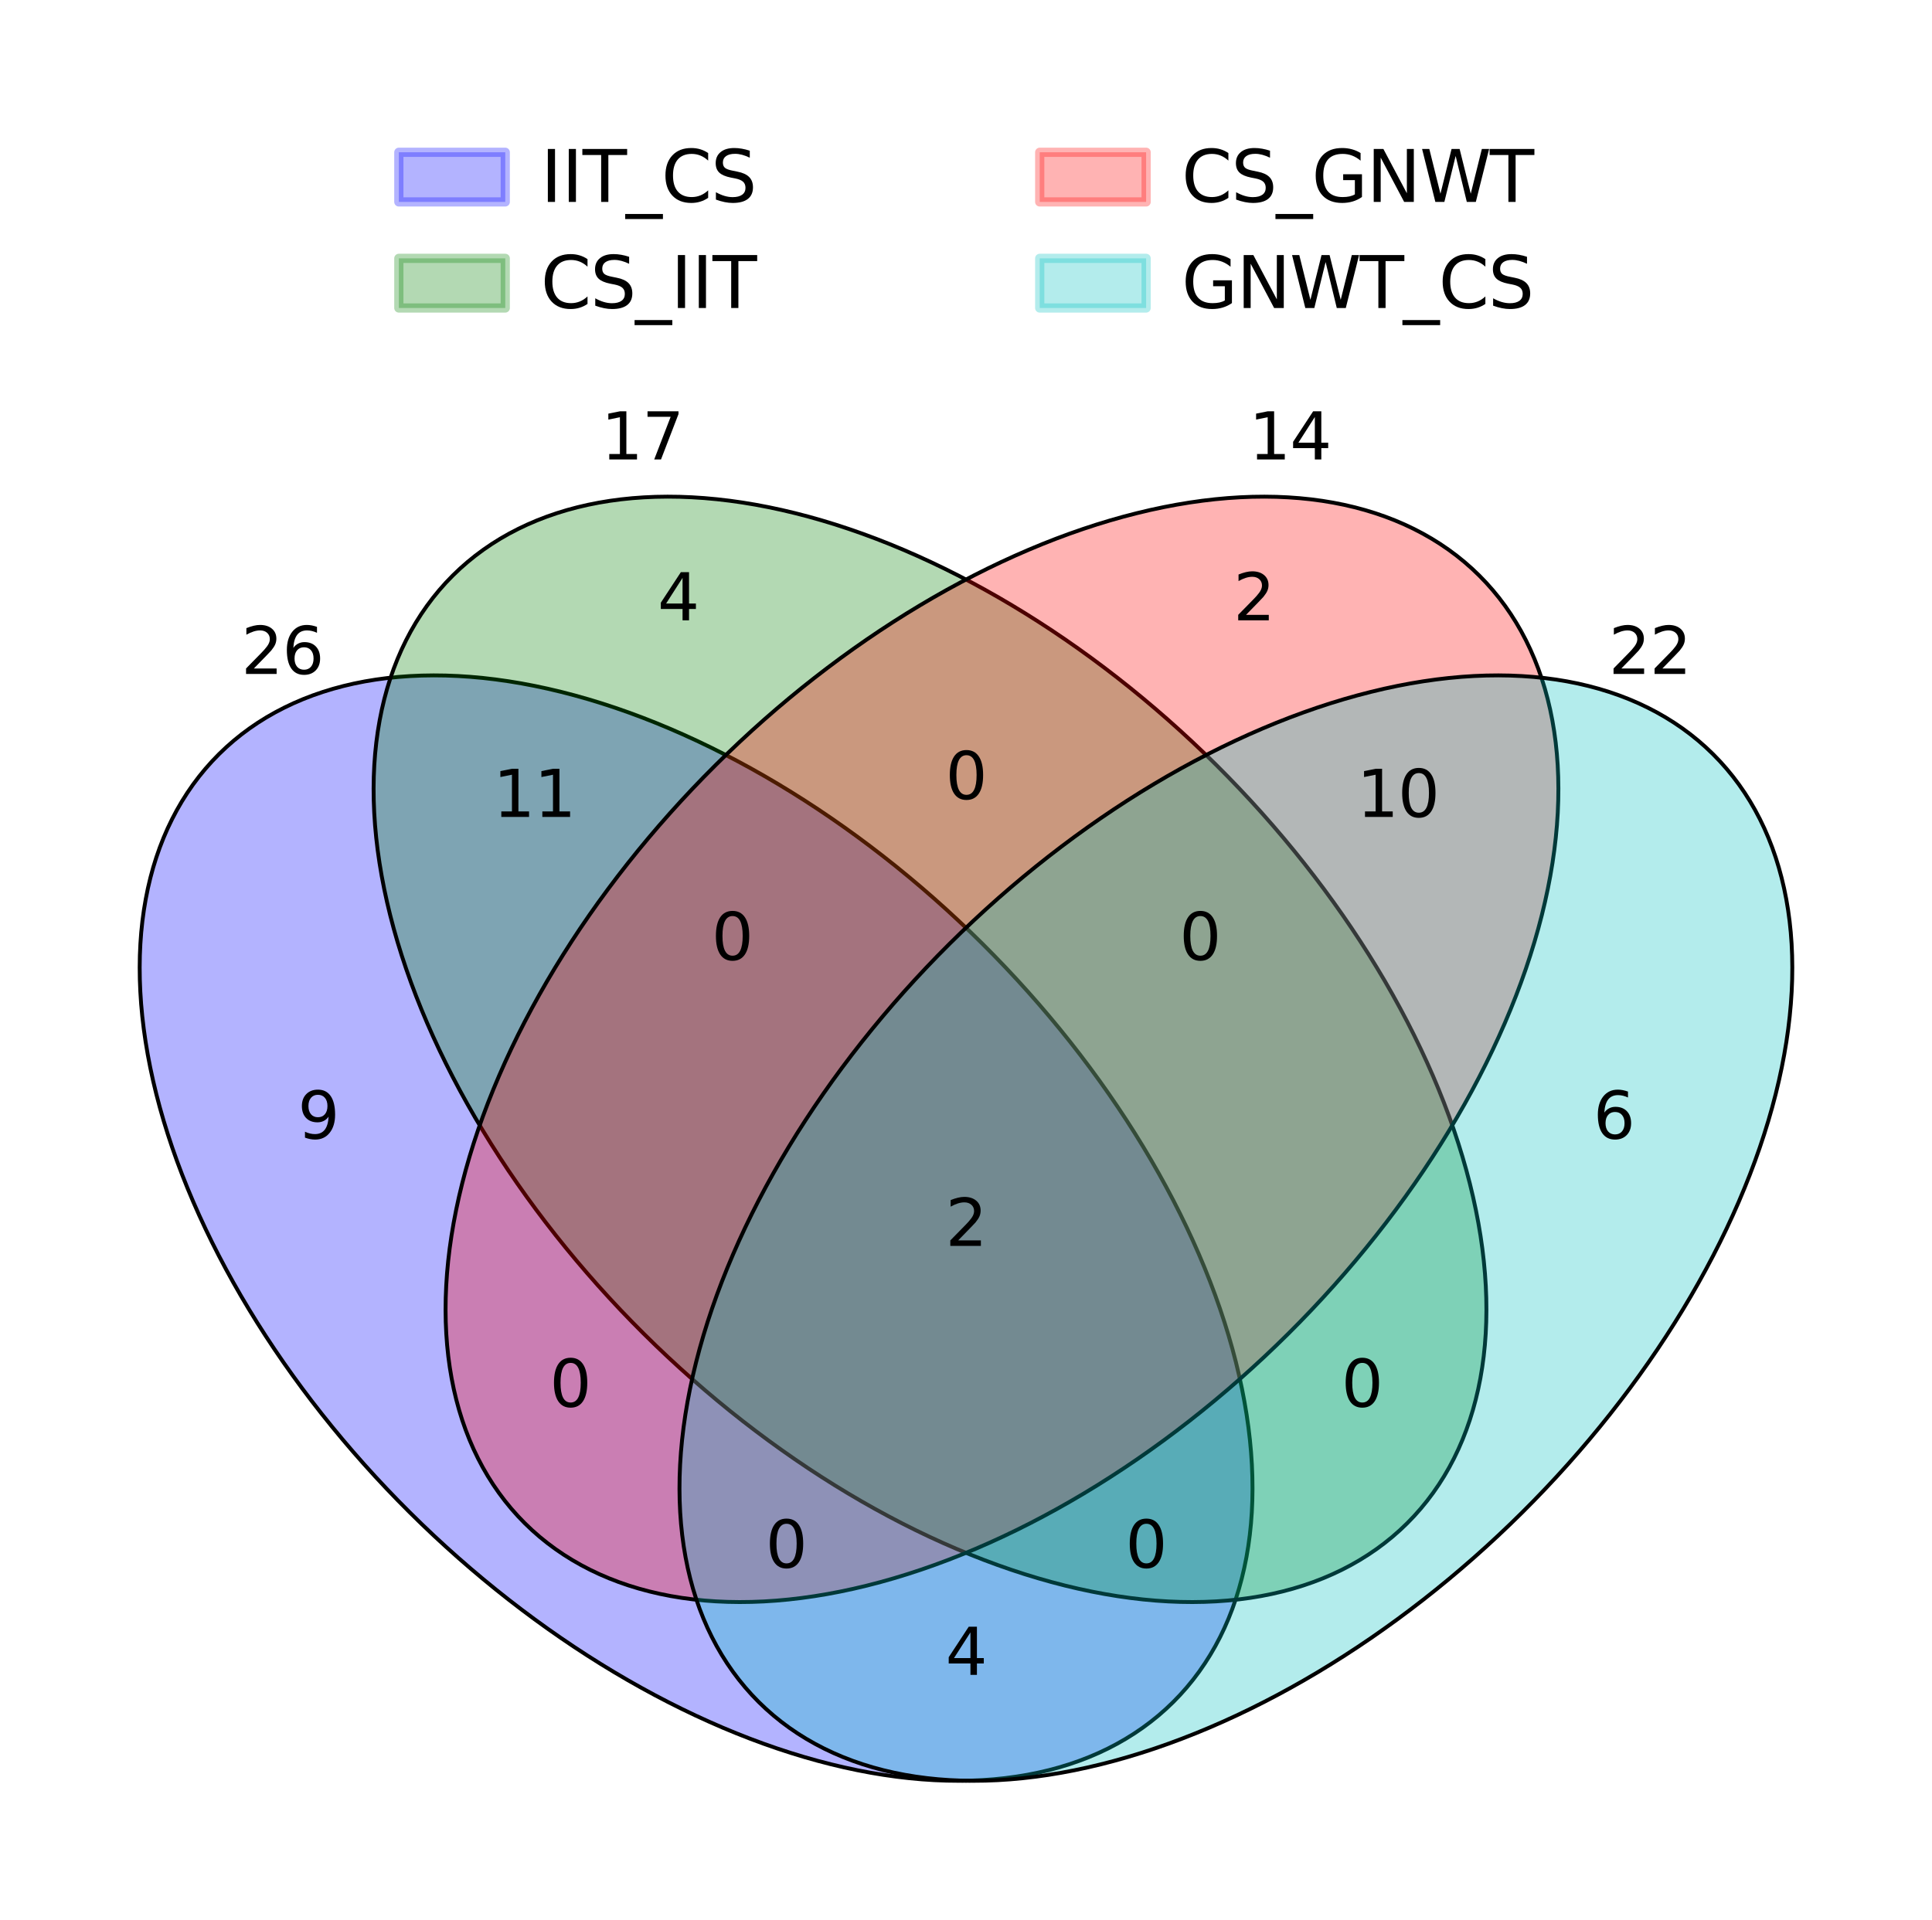 <?xml version="1.0" encoding="utf-8" standalone="no"?>
<!DOCTYPE svg PUBLIC "-//W3C//DTD SVG 1.1//EN"
  "http://www.w3.org/Graphics/SVG/1.1/DTD/svg11.dtd">
<svg xmlns:xlink="http://www.w3.org/1999/xlink" width="209.7pt" height="208.44pt" viewBox="0 0 209.7 208.44" xmlns="http://www.w3.org/2000/svg" version="1.1">
 <defs>
  <style type="text/css">*{stroke-linejoin: round; stroke-linecap: butt}</style>
 </defs>
 <g id="figure_1">
  <g id="patch_1">
   <path d="M 0 208.44 
L 209.7 208.44 
L 209.7 0 
L 0 0 
z
" style="fill: #ffffff"/>
  </g>
  <g id="axes_1">
   <g id="patch_2">
    <path d="M 23.768 81.873 
C 15.528 90.061 13.08 103.335 16.965 118.773 
C 20.85 134.211 30.749 150.552 44.483 164.198 
C 58.217 177.843 74.664 187.678 90.203 191.538 
C 105.741 195.398 119.101 192.966 127.342 184.779 
C 135.582 176.591 138.03 163.317 134.145 147.879 
C 130.26 132.441 120.361 116.1 106.627 102.454 
C 92.893 88.809 76.446 78.974 60.907 75.114 
C 45.369 71.254 32.009 73.686 23.768 81.873 
z
" clip-path="url(#p78885ebf4f)" style="fill: #0000ff; opacity: 0.3"/>
   </g>
   <g id="patch_3">
    <path d="M 23.768 81.873 
C 15.528 90.061 13.08 103.335 16.965 118.773 
C 20.85 134.211 30.749 150.552 44.483 164.198 
C 58.217 177.843 74.664 187.678 90.203 191.538 
C 105.741 195.398 119.101 192.966 127.342 184.779 
C 135.582 176.591 138.03 163.317 134.145 147.879 
C 130.26 132.441 120.361 116.1 106.627 102.454 
C 92.893 88.809 76.446 78.974 60.907 75.114 
C 45.369 71.254 32.009 73.686 23.768 81.873 
L 23.768 81.873 
z
" clip-path="url(#p78885ebf4f)" style="fill: none; stroke: #000000; stroke-width: 0.42; stroke-linejoin: miter"/>
   </g>
   <g id="patch_4">
    <path d="M 49.157 62.469 
C 40.917 70.657 38.469 83.931 42.354 99.369 
C 46.239 114.807 56.138 131.148 69.872 144.794 
C 83.606 158.439 100.053 168.274 115.591 172.134 
C 131.13 175.994 144.49 173.562 152.731 165.375 
C 160.971 157.187 163.419 143.913 159.534 128.475 
C 155.649 113.037 145.75 96.696 132.016 83.05 
C 118.282 69.405 101.835 59.57 86.296 55.71 
C 70.758 51.85 57.398 54.282 49.157 62.469 
z
" clip-path="url(#p78885ebf4f)" style="fill: #008000; opacity: 0.3"/>
   </g>
   <g id="patch_5">
    <path d="M 49.157 62.469 
C 40.917 70.657 38.469 83.931 42.354 99.369 
C 46.239 114.807 56.138 131.148 69.872 144.794 
C 83.606 158.439 100.053 168.274 115.591 172.134 
C 131.13 175.994 144.49 173.562 152.731 165.375 
C 160.971 157.187 163.419 143.913 159.534 128.475 
C 155.649 113.037 145.75 96.696 132.016 83.05 
C 118.282 69.405 101.835 59.57 86.296 55.71 
C 70.758 51.85 57.398 54.282 49.157 62.469 
L 49.157 62.469 
z
" clip-path="url(#p78885ebf4f)" style="fill: none; stroke: #000000; stroke-width: 0.42; stroke-linejoin: miter"/>
   </g>
   <g id="patch_6">
    <path d="M 56.969 165.375 
C 65.21 173.562 78.57 175.994 94.109 172.134 
C 109.647 168.274 126.094 158.439 139.828 144.794 
C 153.562 131.148 163.461 114.807 167.346 99.369 
C 171.231 83.931 168.783 70.657 160.543 62.469 
C 152.302 54.282 138.942 51.85 123.403 55.71 
C 107.865 59.57 91.418 69.405 77.684 83.05 
C 63.95 96.696 54.051 113.037 50.166 128.475 
C 46.281 143.913 48.729 157.187 56.969 165.375 
z
" clip-path="url(#p78885ebf4f)" style="fill: #ff0000; opacity: 0.3"/>
   </g>
   <g id="patch_7">
    <path d="M 56.969 165.375 
C 65.21 173.562 78.57 175.994 94.109 172.134 
C 109.647 168.274 126.094 158.439 139.828 144.794 
C 153.562 131.148 163.461 114.807 167.346 99.369 
C 171.231 83.931 168.783 70.657 160.543 62.469 
C 152.302 54.282 138.942 51.85 123.403 55.71 
C 107.865 59.57 91.418 69.405 77.684 83.05 
C 63.95 96.696 54.051 113.037 50.166 128.475 
C 46.281 143.913 48.729 157.187 56.969 165.375 
L 56.969 165.375 
z
" clip-path="url(#p78885ebf4f)" style="fill: none; stroke: #000000; stroke-width: 0.42; stroke-linejoin: miter"/>
   </g>
   <g id="patch_8">
    <path d="M 82.358 184.779 
C 90.599 192.966 103.959 195.398 119.498 191.538 
C 135.036 187.678 151.483 177.843 165.217 164.198 
C 178.951 150.552 188.85 134.211 192.735 118.773 
C 196.62 103.335 194.172 90.061 185.932 81.873 
C 177.691 73.686 164.331 71.254 148.792 75.114 
C 133.254 78.974 116.807 88.809 103.073 102.454 
C 89.339 116.1 79.44 132.441 75.555 147.879 
C 71.67 163.317 74.118 176.591 82.358 184.779 
z
" clip-path="url(#p78885ebf4f)" style="fill: #00bfbf; opacity: 0.3"/>
   </g>
   <g id="patch_9">
    <path d="M 82.358 184.779 
C 90.599 192.966 103.959 195.398 119.498 191.538 
C 135.036 187.678 151.483 177.843 165.217 164.198 
C 178.951 150.552 188.85 134.211 192.735 118.773 
C 196.62 103.335 194.172 90.061 185.932 81.873 
C 177.691 73.686 164.331 71.254 148.792 75.114 
C 133.254 78.974 116.807 88.809 103.073 102.454 
C 89.339 116.1 79.44 132.441 75.555 147.879 
C 71.67 163.317 74.118 176.591 82.358 184.779 
L 82.358 184.779 
z
" clip-path="url(#p78885ebf4f)" style="fill: none; stroke: #000000; stroke-width: 0.42; stroke-linejoin: miter"/>
   </g>
   <g id="text_1">
    <!-- 26 -->
    <g transform="translate(26.182 73.165) scale(0.07 -0.07)">
     <defs>
      <path id="DejaVuSans-32" d="M 1228 531 
L 3431 531 
L 3431 0 
L 469 0 
L 469 531 
Q 828 903 1448 1529 
Q 2069 2156 2228 2338 
Q 2531 2678 2651 2914 
Q 2772 3150 2772 3378 
Q 2772 3750 2511 3984 
Q 2250 4219 1831 4219 
Q 1534 4219 1204 4116 
Q 875 4013 500 3803 
L 500 4441 
Q 881 4594 1212 4672 
Q 1544 4750 1819 4750 
Q 2544 4750 2975 4387 
Q 3406 4025 3406 3419 
Q 3406 3131 3298 2873 
Q 3191 2616 2906 2266 
Q 2828 2175 2409 1742 
Q 1991 1309 1228 531 
z
" transform="scale(0.016)"/>
      <path id="DejaVuSans-36" d="M 2113 2584 
Q 1688 2584 1439 2293 
Q 1191 2003 1191 1497 
Q 1191 994 1439 701 
Q 1688 409 2113 409 
Q 2538 409 2786 701 
Q 3034 994 3034 1497 
Q 3034 2003 2786 2293 
Q 2538 2584 2113 2584 
z
M 3366 4563 
L 3366 3988 
Q 3128 4100 2886 4159 
Q 2644 4219 2406 4219 
Q 1781 4219 1451 3797 
Q 1122 3375 1075 2522 
Q 1259 2794 1537 2939 
Q 1816 3084 2150 3084 
Q 2853 3084 3261 2657 
Q 3669 2231 3669 1497 
Q 3669 778 3244 343 
Q 2819 -91 2113 -91 
Q 1303 -91 875 529 
Q 447 1150 447 2328 
Q 447 3434 972 4092 
Q 1497 4750 2381 4750 
Q 2619 4750 2861 4703 
Q 3103 4656 3366 4563 
z
" transform="scale(0.016)"/>
     </defs>
     <use xlink:href="#DejaVuSans-32"/>
     <use xlink:href="#DejaVuSans-36" x="63.623"/>
    </g>
   </g>
   <g id="text_2">
    <!-- 17 -->
    <g transform="translate(65.242 49.88) scale(0.07 -0.07)">
     <defs>
      <path id="DejaVuSans-31" d="M 794 531 
L 1825 531 
L 1825 4091 
L 703 3866 
L 703 4441 
L 1819 4666 
L 2450 4666 
L 2450 531 
L 3481 531 
L 3481 0 
L 794 0 
L 794 531 
z
" transform="scale(0.016)"/>
      <path id="DejaVuSans-37" d="M 525 4666 
L 3525 4666 
L 3525 4397 
L 1831 0 
L 1172 0 
L 2766 4134 
L 525 4134 
L 525 4666 
z
" transform="scale(0.016)"/>
     </defs>
     <use xlink:href="#DejaVuSans-31"/>
     <use xlink:href="#DejaVuSans-37" x="63.623"/>
    </g>
   </g>
   <g id="text_3">
    <!-- 14 -->
    <g transform="translate(135.55 49.88) scale(0.07 -0.07)">
     <defs>
      <path id="DejaVuSans-34" d="M 2419 4116 
L 825 1625 
L 2419 1625 
L 2419 4116 
z
M 2253 4666 
L 3047 4666 
L 3047 1625 
L 3713 1625 
L 3713 1100 
L 3047 1100 
L 3047 0 
L 2419 0 
L 2419 1100 
L 313 1100 
L 313 1709 
L 2253 4666 
z
" transform="scale(0.016)"/>
     </defs>
     <use xlink:href="#DejaVuSans-31"/>
     <use xlink:href="#DejaVuSans-34" x="63.623"/>
    </g>
   </g>
   <g id="text_4">
    <!-- 22 -->
    <g transform="translate(174.61 73.165) scale(0.07 -0.07)">
     <use xlink:href="#DejaVuSans-32"/>
     <use xlink:href="#DejaVuSans-32" x="63.623"/>
    </g>
   </g>
   <g id="text_5">
    <!-- 9 -->
    <g transform="translate(32.315 123.615) scale(0.07 -0.07)">
     <defs>
      <path id="DejaVuSans-39" d="M 703 97 
L 703 672 
Q 941 559 1184 500 
Q 1428 441 1663 441 
Q 2288 441 2617 861 
Q 2947 1281 2994 2138 
Q 2813 1869 2534 1725 
Q 2256 1581 1919 1581 
Q 1219 1581 811 2004 
Q 403 2428 403 3163 
Q 403 3881 828 4315 
Q 1253 4750 1959 4750 
Q 2769 4750 3195 4129 
Q 3622 3509 3622 2328 
Q 3622 1225 3098 567 
Q 2575 -91 1691 -91 
Q 1453 -91 1209 -44 
Q 966 3 703 97 
z
M 1959 2075 
Q 2384 2075 2632 2365 
Q 2881 2656 2881 3163 
Q 2881 3666 2632 3958 
Q 2384 4250 1959 4250 
Q 1534 4250 1286 3958 
Q 1038 3666 1038 3163 
Q 1038 2656 1286 2365 
Q 1534 2075 1959 2075 
z
" transform="scale(0.016)"/>
     </defs>
     <use xlink:href="#DejaVuSans-39"/>
    </g>
   </g>
   <g id="text_6">
    <!-- 4 -->
    <g transform="translate(71.375 67.344) scale(0.07 -0.07)">
     <use xlink:href="#DejaVuSans-34"/>
    </g>
   </g>
   <g id="text_7">
    <!-- 2 -->
    <g transform="translate(133.871 67.344) scale(0.07 -0.07)">
     <use xlink:href="#DejaVuSans-32"/>
    </g>
   </g>
   <g id="text_8">
    <!-- 6 -->
    <g transform="translate(172.931 123.615) scale(0.07 -0.07)">
     <use xlink:href="#DejaVuSans-36"/>
    </g>
   </g>
   <g id="text_9">
    <!-- 11 -->
    <g transform="translate(53.524 88.688) scale(0.07 -0.07)">
     <use xlink:href="#DejaVuSans-31"/>
     <use xlink:href="#DejaVuSans-31" x="63.623"/>
    </g>
   </g>
   <g id="text_10">
    <!-- 0 -->
    <g transform="translate(59.657 152.721) scale(0.07 -0.07)">
     <defs>
      <path id="DejaVuSans-30" d="M 2034 4250 
Q 1547 4250 1301 3770 
Q 1056 3291 1056 2328 
Q 1056 1369 1301 889 
Q 1547 409 2034 409 
Q 2525 409 2770 889 
Q 3016 1369 3016 2328 
Q 3016 3291 2770 3770 
Q 2525 4250 2034 4250 
z
M 2034 4750 
Q 2819 4750 3233 4129 
Q 3647 3509 3647 2328 
Q 3647 1150 3233 529 
Q 2819 -91 2034 -91 
Q 1250 -91 836 529 
Q 422 1150 422 2328 
Q 422 3509 836 4129 
Q 1250 4750 2034 4750 
z
" transform="scale(0.016)"/>
     </defs>
     <use xlink:href="#DejaVuSans-30"/>
    </g>
   </g>
   <g id="text_11">
    <!-- 4 -->
    <g transform="translate(102.623 181.827) scale(0.07 -0.07)">
     <use xlink:href="#DejaVuSans-34"/>
    </g>
   </g>
   <g id="text_12">
    <!-- 0 -->
    <g transform="translate(102.623 86.748) scale(0.07 -0.07)">
     <use xlink:href="#DejaVuSans-30"/>
    </g>
   </g>
   <g id="text_13">
    <!-- 0 -->
    <g transform="translate(145.589 152.721) scale(0.07 -0.07)">
     <use xlink:href="#DejaVuSans-30"/>
    </g>
   </g>
   <g id="text_14">
    <!-- 10 -->
    <g transform="translate(147.268 88.688) scale(0.07 -0.07)">
     <use xlink:href="#DejaVuSans-31"/>
     <use xlink:href="#DejaVuSans-30" x="63.623"/>
    </g>
   </g>
   <g id="text_15">
    <!-- 0 -->
    <g transform="translate(77.234 104.211) scale(0.07 -0.07)">
     <use xlink:href="#DejaVuSans-30"/>
    </g>
   </g>
   <g id="text_16">
    <!-- 0 -->
    <g transform="translate(122.153 170.185) scale(0.07 -0.07)">
     <use xlink:href="#DejaVuSans-30"/>
    </g>
   </g>
   <g id="text_17">
    <!-- 0 -->
    <g transform="translate(83.093 170.185) scale(0.07 -0.07)">
     <use xlink:href="#DejaVuSans-30"/>
    </g>
   </g>
   <g id="text_18">
    <!-- 0 -->
    <g transform="translate(128.012 104.211) scale(0.07 -0.07)">
     <use xlink:href="#DejaVuSans-30"/>
    </g>
   </g>
   <g id="text_19">
    <!-- 2 -->
    <g transform="translate(102.623 135.258) scale(0.07 -0.07)">
     <use xlink:href="#DejaVuSans-32"/>
    </g>
   </g>
   <g id="legend_1">
    <g id="patch_10">
     <path d="M 43.29 21.921 
L 54.84 21.921 
L 54.84 16.531 
L 43.29 16.531 
z
" style="fill: #0000ff; opacity: 0.3; stroke: #0000ff; stroke-linejoin: miter"/>
    </g>
    <g id="text_20">
     <!-- IIT_CS -->
     <g transform="translate(58.69 21.921) scale(0.077 -0.077)">
      <defs>
       <path id="DejaVuSans-49" d="M 628 4666 
L 1259 4666 
L 1259 0 
L 628 0 
L 628 4666 
z
" transform="scale(0.016)"/>
       <path id="DejaVuSans-54" d="M -19 4666 
L 3928 4666 
L 3928 4134 
L 2272 4134 
L 2272 0 
L 1638 0 
L 1638 4134 
L -19 4134 
L -19 4666 
z
" transform="scale(0.016)"/>
       <path id="DejaVuSans-5f" d="M 3263 -1063 
L 3263 -1509 
L -63 -1509 
L -63 -1063 
L 3263 -1063 
z
" transform="scale(0.016)"/>
       <path id="DejaVuSans-43" d="M 4122 4306 
L 4122 3641 
Q 3803 3938 3442 4084 
Q 3081 4231 2675 4231 
Q 1875 4231 1450 3742 
Q 1025 3253 1025 2328 
Q 1025 1406 1450 917 
Q 1875 428 2675 428 
Q 3081 428 3442 575 
Q 3803 722 4122 1019 
L 4122 359 
Q 3791 134 3420 21 
Q 3050 -91 2638 -91 
Q 1578 -91 968 557 
Q 359 1206 359 2328 
Q 359 3453 968 4101 
Q 1578 4750 2638 4750 
Q 3056 4750 3426 4639 
Q 3797 4528 4122 4306 
z
" transform="scale(0.016)"/>
       <path id="DejaVuSans-53" d="M 3425 4513 
L 3425 3897 
Q 3066 4069 2747 4153 
Q 2428 4238 2131 4238 
Q 1616 4238 1336 4038 
Q 1056 3838 1056 3469 
Q 1056 3159 1242 3001 
Q 1428 2844 1947 2747 
L 2328 2669 
Q 3034 2534 3370 2195 
Q 3706 1856 3706 1288 
Q 3706 609 3251 259 
Q 2797 -91 1919 -91 
Q 1588 -91 1214 -16 
Q 841 59 441 206 
L 441 856 
Q 825 641 1194 531 
Q 1563 422 1919 422 
Q 2459 422 2753 634 
Q 3047 847 3047 1241 
Q 3047 1584 2836 1778 
Q 2625 1972 2144 2069 
L 1759 2144 
Q 1053 2284 737 2584 
Q 422 2884 422 3419 
Q 422 4038 858 4394 
Q 1294 4750 2059 4750 
Q 2388 4750 2728 4690 
Q 3069 4631 3425 4513 
z
" transform="scale(0.016)"/>
      </defs>
      <use xlink:href="#DejaVuSans-49"/>
      <use xlink:href="#DejaVuSans-49" x="29.492"/>
      <use xlink:href="#DejaVuSans-54" x="58.984"/>
      <use xlink:href="#DejaVuSans-5f" x="120.068"/>
      <use xlink:href="#DejaVuSans-43" x="170.068"/>
      <use xlink:href="#DejaVuSans-53" x="239.893"/>
     </g>
    </g>
    <g id="patch_11">
     <path d="M 43.29 33.438 
L 54.84 33.438 
L 54.84 28.048 
L 43.29 28.048 
z
" style="fill: #008000; opacity: 0.3; stroke: #008000; stroke-linejoin: miter"/>
    </g>
    <g id="text_21">
     <!-- CS_IIT -->
     <g transform="translate(58.69 33.438) scale(0.077 -0.077)">
      <use xlink:href="#DejaVuSans-43"/>
      <use xlink:href="#DejaVuSans-53" x="69.824"/>
      <use xlink:href="#DejaVuSans-5f" x="133.301"/>
      <use xlink:href="#DejaVuSans-49" x="183.301"/>
      <use xlink:href="#DejaVuSans-49" x="212.793"/>
      <use xlink:href="#DejaVuSans-54" x="242.285"/>
     </g>
    </g>
    <g id="patch_12">
     <path d="M 112.851 21.921 
L 124.401 21.921 
L 124.401 16.531 
L 112.851 16.531 
z
" style="fill: #ff0000; opacity: 0.3; stroke: #ff0000; stroke-linejoin: miter"/>
    </g>
    <g id="text_22">
     <!-- CS_GNWT -->
     <g transform="translate(128.251 21.921) scale(0.077 -0.077)">
      <defs>
       <path id="DejaVuSans-47" d="M 3809 666 
L 3809 1919 
L 2778 1919 
L 2778 2438 
L 4434 2438 
L 4434 434 
Q 4069 175 3628 42 
Q 3188 -91 2688 -91 
Q 1594 -91 976 548 
Q 359 1188 359 2328 
Q 359 3472 976 4111 
Q 1594 4750 2688 4750 
Q 3144 4750 3555 4637 
Q 3966 4525 4313 4306 
L 4313 3634 
Q 3963 3931 3569 4081 
Q 3175 4231 2741 4231 
Q 1884 4231 1454 3753 
Q 1025 3275 1025 2328 
Q 1025 1384 1454 906 
Q 1884 428 2741 428 
Q 3075 428 3337 486 
Q 3600 544 3809 666 
z
" transform="scale(0.016)"/>
       <path id="DejaVuSans-4e" d="M 628 4666 
L 1478 4666 
L 3547 763 
L 3547 4666 
L 4159 4666 
L 4159 0 
L 3309 0 
L 1241 3903 
L 1241 0 
L 628 0 
L 628 4666 
z
" transform="scale(0.016)"/>
       <path id="DejaVuSans-57" d="M 213 4666 
L 850 4666 
L 1831 722 
L 2809 4666 
L 3519 4666 
L 4500 722 
L 5478 4666 
L 6119 4666 
L 4947 0 
L 4153 0 
L 3169 4050 
L 2175 0 
L 1381 0 
L 213 4666 
z
" transform="scale(0.016)"/>
      </defs>
      <use xlink:href="#DejaVuSans-43"/>
      <use xlink:href="#DejaVuSans-53" x="69.824"/>
      <use xlink:href="#DejaVuSans-5f" x="133.301"/>
      <use xlink:href="#DejaVuSans-47" x="183.301"/>
      <use xlink:href="#DejaVuSans-4e" x="260.791"/>
      <use xlink:href="#DejaVuSans-57" x="335.596"/>
      <use xlink:href="#DejaVuSans-54" x="434.473"/>
     </g>
    </g>
    <g id="patch_13">
     <path d="M 112.851 33.438 
L 124.401 33.438 
L 124.401 28.048 
L 112.851 28.048 
z
" style="fill: #00bfbf; opacity: 0.3; stroke: #00bfbf; stroke-linejoin: miter"/>
    </g>
    <g id="text_23">
     <!-- GNWT_CS -->
     <g transform="translate(128.251 33.438) scale(0.077 -0.077)">
      <use xlink:href="#DejaVuSans-47"/>
      <use xlink:href="#DejaVuSans-4e" x="77.49"/>
      <use xlink:href="#DejaVuSans-57" x="152.295"/>
      <use xlink:href="#DejaVuSans-54" x="251.172"/>
      <use xlink:href="#DejaVuSans-5f" x="312.256"/>
      <use xlink:href="#DejaVuSans-43" x="362.256"/>
      <use xlink:href="#DejaVuSans-53" x="432.08"/>
     </g>
    </g>
   </g>
  </g>
 </g>
 <defs>
  <clipPath id="p78885ebf4f">
   <rect x="7.2" y="7.2" width="195.3" height="194.04"/>
  </clipPath>
 </defs>
</svg>
